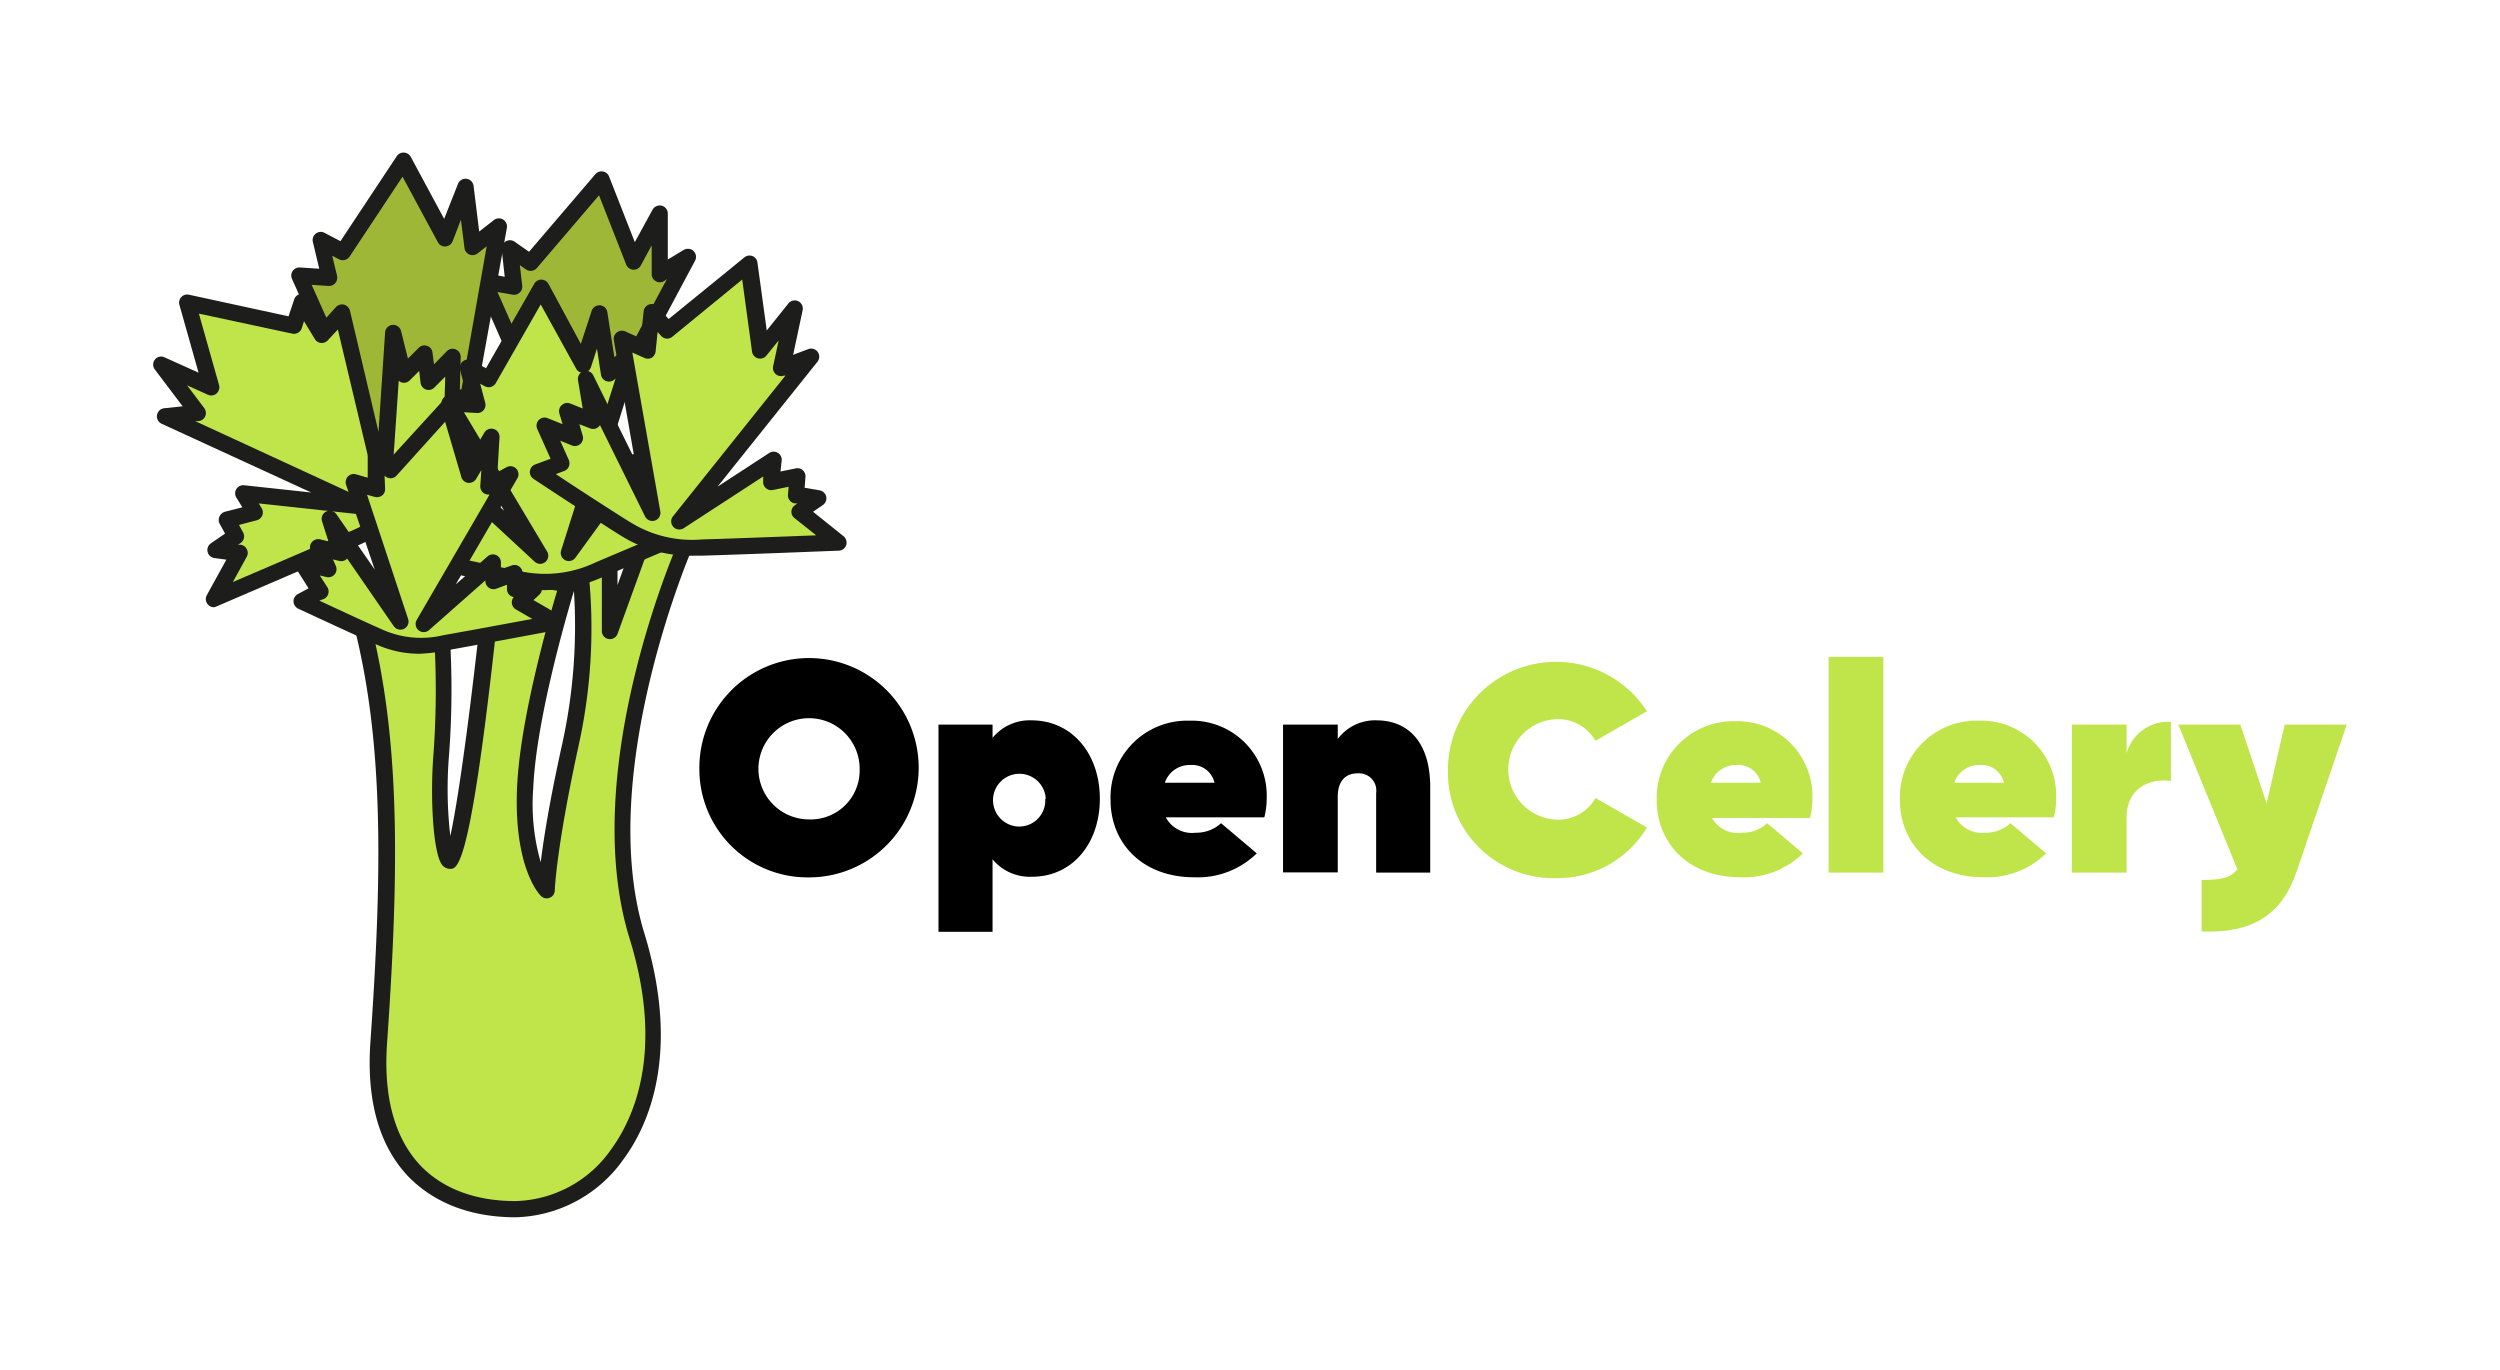 <svg id="Ebene_1" data-name="Ebene 1" xmlns="http://www.w3.org/2000/svg" viewBox="0 0 231.17 126.67"><defs><style>.cls-1{fill:#bfe54a;}.cls-2{fill:#1d1d1b;}.cls-3{fill:#9fb737;}</style></defs><title>opencelery</title><path class="cls-1" d="M33.67,58.32c2.6,10.71,2.46,22.58,1.38,38.1-.76,10.81,5.12,15.39,12.63,15.39,8.08,0,16.17-9.37,11.27-25.33-4.68-15.23,4.5-36.17,4.5-36.17l-4-.52-3.1,8.6v-7l-2.93.09a48.23,48.23,0,0,1-.71,17.37c-2.13,9.75-2.21,13.48-2.21,13.48s-2.29-2.22-2-9.49S52.5,54,52.5,54l-6.83-1S43,79.61,41.6,79.55c-.61,0-1.16-5-.77-9.77a80.8,80.8,0,0,0,.05-11.21Z"/><path class="cls-2" d="M47.68,112.56c-4.16,0-7.59-1.33-10-3.85-2.65-2.85-3.8-7-3.43-12.34,1.08-15.49,1.23-27.23-1.36-37.87a.73.73,0,0,1,.15-.65.71.71,0,0,1,.6-.28l7.22.25a.74.74,0,0,1,.72.71,81.38,81.38,0,0,1-.06,11.31,38,38,0,0,0,.12,7.46c.91-4.13,2.25-14.73,3.23-24.39a.74.74,0,0,1,.29-.51.73.73,0,0,1,.57-.16l6.82,1a.77.77,0,0,1,.36.15c-.11-1.1-.22-1.73-.23-1.75a.76.76,0,0,1,.72-.89l2.92-.09a.82.82,0,0,1,.55.21.78.78,0,0,1,.23.54V54.1l1.64-4.56a.76.76,0,0,1,.81-.49l3.95.52a.74.74,0,0,1,.55.37.76.76,0,0,1,0,.67c-.09.21-9,20.86-4.48,35.65,3.46,11.27.29,17.94-1.9,20.91A12.59,12.59,0,0,1,47.68,112.56ZM34.62,59.1c2.4,10.57,2.23,22.2,1.17,37.38-.34,4.9.68,8.67,3,11.2,2.06,2.21,5.12,3.38,8.85,3.38a11.1,11.1,0,0,0,8.87-4.78c2-2.74,5-8.94,1.68-19.58C54,73,60.65,55.19,62.38,50.93L60,50.62l-2.9,8a.75.75,0,0,1-1.45-.26V52.16l-1.31,0A50.19,50.19,0,0,1,53.49,69c-2.07,9.53-2.19,13.3-2.19,13.33a.75.75,0,0,1-1.28.52c-.1-.1-2.52-2.53-2.21-10,.26-6.23,2.87-15.41,3.71-18.23l-5.18-.74c-2.73,26.55-4,26.51-4.77,26.46a.94.94,0,0,1-.66-.33c-.86-1-1.15-6.22-.83-10.25a81.26,81.26,0,0,0,.09-10.42Zm18.45-4.45c-.67,2.22-3.5,11.95-3.76,18.22A19.37,19.37,0,0,0,50,79.73c.26-2.13.82-5.68,2-11A50.69,50.69,0,0,0,53.07,54.65Z"/><path class="cls-3" d="M54.19,51.15c-3.85.91-4.4-4.83-6.06-5.33s3.28-4.74,3.28-4.74L44.77,26l2.76.51L47.13,23l1.93,1.33,6.56-7.68,3,7.57L61,19.74v5.59l2.61-1.58L54.28,41.23S58.05,50.24,54.19,51.15Z"/><path class="cls-2" d="M53.39,52c-2.36,0-3.53-2.24-4.34-3.79-.36-.67-.84-1.58-1.14-1.68a1.15,1.15,0,0,1-.85-.88c-.25-1.19,1.64-3.18,3.44-4.77L44.08,26.3a.76.76,0,0,1,.1-.77.72.72,0,0,1,.72-.27l1.77.33-.28-2.53a.72.72,0,0,1,.36-.73.76.76,0,0,1,.81,0l1.36.95,6.13-7.17a.75.75,0,0,1,1.27.21l2.38,6.07,1.64-3a.77.77,0,0,1,.85-.37.75.75,0,0,1,.56.73V24l1.47-.89a.77.77,0,0,1,.91.1.76.76,0,0,1,.14.9L55.1,41.27c.58,1.46,2.43,6.58,1.12,9.15a2.73,2.73,0,0,1-1.85,1.46h0A4.44,4.44,0,0,1,53.39,52ZM48.6,45.2a5,5,0,0,1,1.77,2.32c1.07,2,1.89,3.32,3.65,2.9h0a1.21,1.21,0,0,0,.86-.68c1-1.89-.61-6.58-1.29-8.22a.72.72,0,0,1,0-.64L61.67,25.8,61.4,26a.76.76,0,0,1-.76,0,.75.75,0,0,1-.38-.65V22.69l-1,1.85a.75.75,0,0,1-.71.4.76.76,0,0,1-.65-.48l-2.51-6.4-5.75,6.73a.77.77,0,0,1-1,.13l-.57-.4.22,1.9a.74.74,0,0,1-.24.64.75.75,0,0,1-.64.19L46,27,52.1,40.78a.75.75,0,0,1-.2.87A16.44,16.44,0,0,0,48.6,45.2Z"/><path class="cls-3" d="M41.23,46.54a13.42,13.42,0,0,1-7.63.88c-1.72-.3.85-6.82.85-6.82L27.69,25.48l2.81.18-.83-3.46,2.07,1.08,5.59-8.42L41.19,22l1.86-4.71.68,5.55L46.13,21,43,38.35S45,45.17,41.23,46.54Z"/><path class="cls-2" d="M35.87,48.38a13.44,13.44,0,0,1-2.4-.22,1.35,1.35,0,0,1-.95-.68c-.8-1.44.53-5.3,1.12-6.86L27,25.79a.76.76,0,0,1,.06-.73.78.78,0,0,1,.67-.33l1.79.12-.59-2.48a.75.75,0,0,1,.27-.77.75.75,0,0,1,.81-.07l1.47.77,5.21-7.86a.73.73,0,0,1,.66-.33.76.76,0,0,1,.63.39l3.09,5.74L42.35,17a.75.75,0,0,1,1.44.18l.52,4.23,1.36-1.06a.75.75,0,0,1,.85-.05.76.76,0,0,1,.35.77L43.75,38.32c.31,1.16,1.75,7.45-2.26,8.93A16.07,16.07,0,0,1,35.87,48.38Zm-2.06-1.69A12.69,12.69,0,0,0,41,45.84c3-1.1,1.3-7.22,1.28-7.28a.78.78,0,0,1,0-.34L45,22.78l-.85.66a.75.75,0,0,1-1.2-.5l-.33-2.62-.77,2a.76.76,0,0,1-.66.47.72.72,0,0,1-.7-.39l-3.27-6.06-4.89,7.38a.76.76,0,0,1-1,.25l-.61-.32.45,1.86a.78.78,0,0,1-.16.66.74.74,0,0,1-.62.27l-1.57-.1,6.26,14a.73.73,0,0,1,0,.58C34.17,43.38,33.55,46.08,33.81,46.69Z"/><path class="cls-1" d="M19.78,55.4s8.86-3.8,12.49-5.4a13.49,13.49,0,0,0,6.1-4.68c1-1.41,5.88-8.71,5.88-8.71l-2.46.27L41.9,33,39.62,35.3l-.32-2.64-2,2-1-3.86L35.45,45l-3.8-16L29.75,31l-1.81-3.07-.74,2.22L17.33,28l2.2,7.82-4.61-2.09,3.37,4.46-3,.32,18,8.3L22.49,45.64l1.05,1.74L21,48.05l.83,1.53-1.87,1.28,2.19.29Z"/><path class="cls-2" d="M19.78,56.15a.73.73,0,0,1-.55-.25.74.74,0,0,1-.11-.86l1.81-3.29-1.11-.15a.75.75,0,0,1-.32-1.36l1.31-.9-.51-.93a.76.76,0,0,1,0-.66.79.79,0,0,1,.5-.43l1.61-.41L21.85,46a.75.75,0,0,1,.72-1.13l6.21.67L14.94,39.18a.74.74,0,0,1-.42-.8.75.75,0,0,1,.66-.63l1.71-.18-2.57-3.4a.75.75,0,0,1,0-.92.73.73,0,0,1,.89-.21l3.15,1.42-1.77-6.27a.75.75,0,0,1,.88-.94l9.21,2,.53-1.58a.75.75,0,0,1,.63-.5.72.72,0,0,1,.72.36l1.3,2.19,1.21-1.33a.77.77,0,0,1,.75-.22.78.78,0,0,1,.54.56L35,39.93l.61-9.21a.75.75,0,0,1,1.47-.13l.64,2.57,1-1a.73.73,0,0,1,.77-.18.72.72,0,0,1,.5.62l.14,1.09,1.19-1.22a.75.75,0,0,1,1.28.55l-.08,3,1.6-.17a.7.7,0,0,1,.72.35.74.74,0,0,1,0,.81c-.2.3-4.88,7.33-5.91,8.73a14.2,14.2,0,0,1-6.4,4.93c-3.59,1.58-12.41,5.36-12.49,5.4A.8.8,0,0,1,19.78,56.15ZM22,50.37l.25,0a.76.76,0,0,1,.57.41.75.75,0,0,1,0,.7l-1.29,2.34c2.84-1.22,8-3.42,10.48-4.54a12.68,12.68,0,0,0,5.8-4.43c.74-1,3.53-5.17,5-7.35l-.87.1a.73.73,0,0,1-.59-.2.8.8,0,0,1-.24-.57l.06-2-1,1a.75.75,0,0,1-.78.19.76.76,0,0,1-.5-.62l-.13-1.1-.87.87a.76.76,0,0,1-.73.2.75.75,0,0,1-.29-.16L36.2,45a.75.75,0,0,1-1.48.12L31.24,30.47l-.93,1a.75.75,0,0,1-1.2-.12l-1-1.65-.21.66a.76.76,0,0,1-.88.49L18.39,29l1.87,6.62a.77.77,0,0,1-.24.77.75.75,0,0,1-.8.11l-1.92-.87,1.59,2.11a.77.77,0,0,1,.09.75.76.76,0,0,1-.61.45l-.32,0,15.52,7.16A.77.77,0,0,1,34,47a.76.76,0,0,1-.81.55l-9.26-1,.27.45a.75.75,0,0,1-.46,1.11l-1.64.43.37.68a.75.75,0,0,1-.23,1Z"/><path class="cls-1" d="M67,47.77s-8.2,3.51-11.59,4.91a11.57,11.57,0,0,1-7,1c-1.6-.28-9.62-2.05-9.62-2.05L40.46,50l-2.7-2.69,3,0-1.57-2.1,2.58,0-2-3.41,10.15,9.41-8.38-14,2.61.14L43.26,34l2,1.06,4.84-8.45,3.87,7.1L55.45,29l.86,5.51,2.15-1.89L52.59,51.1l6.07-8.36.51,2,2.09-1.33.5,1.67,2.05-.4-1.2,1.74Z"/><path class="cls-2" d="M50.34,54.57a12.76,12.76,0,0,1-2.14-.2c-1.6-.28-9.32-2-9.65-2.06a.73.73,0,0,1-.56-.55.76.76,0,0,1,.23-.75l1.14-1-2.13-2.13a.75.75,0,0,1-.16-.83.71.71,0,0,1,.7-.45l1.49,0-.65-.87a.75.75,0,0,1-.07-.79.73.73,0,0,1,.68-.41l1.25,0L39.14,42.3a.75.75,0,0,1,1.16-.93l6.32,5.86-5.7-9.55a.76.76,0,0,1,0-.77.75.75,0,0,1,.69-.36l1.57.09-.64-2.45a.74.74,0,0,1,.26-.78.76.76,0,0,1,.82-.07l1.32.71,4.46-7.81a.75.75,0,0,1,1.31,0l3,5.56,1-3.06a.76.76,0,0,1,.77-.51.74.74,0,0,1,.68.63l.65,4.17,1.12-1a.75.75,0,0,1,.91-.07.75.75,0,0,1,.3.86L54.7,46.92l3.36-4.62a.75.75,0,0,1,1.33.26l.25,1,1.22-.78a.73.73,0,0,1,.66-.07.75.75,0,0,1,.46.49l.3,1,1.39-.27a.75.75,0,0,1,.76,1.16L63.8,46l3.39,1.07a.76.76,0,0,1,.07,1.41c-.09,0-8.25,3.53-11.6,4.91A13.6,13.6,0,0,1,50.34,54.57Zm-10-3.41c2.39.53,7,1.53,8.14,1.73a10.83,10.83,0,0,0,6.62-.9c2.36-1,7.1-3,9.73-4.12l-2.43-.77a.77.77,0,0,1-.48-.47A.79.79,0,0,1,62,46l.16-.23-.25.05a.75.75,0,0,1-.86-.52l-.21-.71-1.26.8a.72.72,0,0,1-.67.06.76.76,0,0,1-.46-.51l-.11-.43-5.14,7.07a.75.75,0,0,1-1.32-.66L56.92,35l-.11.1a.75.75,0,0,1-.75.14.74.74,0,0,1-.49-.59l-.37-2.41-.56,1.72a.76.76,0,0,1-.65.51.71.71,0,0,1-.72-.39L50,28.15l-4.16,7.28a.75.75,0,0,1-1,.29l-.44-.24.47,1.77a.75.75,0,0,1-.77.94l-1.2-.07L50.59,51a.75.75,0,0,1-1.16.93l-6.91-6.4a.63.63,0,0,1-.08.23.77.77,0,0,1-.65.37H40.72l.66.88a.75.75,0,0,1,.07.79.78.78,0,0,1-.68.41l-1.17,0L41,49.51a.74.74,0,0,1,.22.56.78.78,0,0,1-.25.54Z"/><path class="cls-1" d="M77.49,50.17s-8.91.35-12.58.46A11.55,11.55,0,0,1,58,49c-1.4-.83-8.26-5.35-8.26-5.35l2.18-.8-1.56-3.49,2.81,1.13L52.44,38l2.4,1L54.19,35l6.13,12.41L57.5,31.33l2.38,1.06.38-3.54,1.46,1.69,7.52-6.16,1.09,8,3.11-3.85L72.27,34,75,33,62.88,48.16l8.65-5.64-.23,2,2.43-.5-.13,1.73,2.06.36-1.74,1.2Z"/><path class="cls-2" d="M64.35,51.38a12.12,12.12,0,0,1-6.74-1.73c-1.39-.83-8-5.18-8.28-5.37a.77.77,0,0,1-.33-.71.76.76,0,0,1,.48-.62l1.43-.53-1.23-2.75a.75.75,0,0,1,.14-.83.73.73,0,0,1,.82-.17l1.38.55-.3-1a.76.76,0,0,1,1-.91l1.16.46-.43-2.59a.75.75,0,0,1,1.42-.45l3.81,7.72L56.76,31.46a.74.74,0,0,1,.28-.72.76.76,0,0,1,.77-.1l1.44.65.27-2.52a.75.75,0,0,1,1.31-.4l1,1.13,7-5.7a.75.75,0,0,1,.75-.12.74.74,0,0,1,.46.6l.86,6.28,2-2.5a.75.75,0,0,1,1.32.62l-.88,4.13,1.4-.53a.75.75,0,0,1,.85,1.17L66.35,45l4.77-3.11a.75.75,0,0,1,1.16.71l-.11,1,1.41-.29a.74.74,0,0,1,.65.17.75.75,0,0,1,.25.62l-.08,1,1.39.24a.76.76,0,0,1,.61.58.77.77,0,0,1-.31.78l-.91.62L78,49.58a.78.78,0,0,1,.25.82.75.75,0,0,1-.69.52c-.09,0-9,.36-12.59.46ZM51.4,43.84c2,1.34,6,3.92,7,4.52a10.8,10.8,0,0,0,6.51,1.52c2.55-.07,7.7-.27,10.56-.38l-2-1.59a.72.72,0,0,1-.29-.61.74.74,0,0,1,.33-.59l.22-.16-.25,0a.76.76,0,0,1-.62-.79l.06-.75-1.46.3a.75.75,0,0,1-.89-.82l0-.43-7.33,4.77a.75.75,0,0,1-1-1.1l10.39-13-.14,0a.75.75,0,0,1-1-.86l.51-2.39-1.14,1.41a.75.75,0,0,1-1.32-.37l-.91-6.67-6.49,5.31a.74.74,0,0,1-1-.09l-.33-.37-.19,1.82a.8.8,0,0,1-.37.57.78.78,0,0,1-.68,0l-1.1-.49L61.06,47.3a.75.75,0,0,1-1.41.46l-4.17-8.45a.77.77,0,0,1-.17.19.73.73,0,0,1-.74.11l-1-.38.31,1.05a.75.75,0,0,1-1,.91l-1.08-.44.8,1.79a.78.78,0,0,1,0,.6.73.73,0,0,1-.43.41Z"/><path class="cls-1" d="M51.36,57.59S44.11,59,41.12,59.48a9.5,9.5,0,0,1-5.85-.5c-1.25-.51-7.4-3.38-7.4-3.38l1.69-.92L27.86,52l2.43.59-.89-2,2.07.49-1-3.11L37,57.42,32.73,44.58l2.08.59-.11-2.94,1.39,1.2,5.42-6,1.85,6.42,2.08-3.53L45.14,45l2.07-1.14L39.16,57.71l6.4-5.66.06,1.68,1.92-.7.11,1.43,1.73,0L48.1,55.7Z"/><path class="cls-2" d="M38.79,60.45A9.56,9.56,0,0,1,35,59.68c-1.24-.52-7.17-3.28-7.43-3.4a.77.77,0,0,1-.43-.66.75.75,0,0,1,.39-.68l1-.54-1.26-2a.74.74,0,0,1,0-.84.75.75,0,0,1,.78-.3l.94.23-.26-.58a.72.72,0,0,1,.11-.78.76.76,0,0,1,.75-.26l.78.19-.59-1.85a.75.75,0,0,1,1.33-.66l3.54,5.12L32,44.82a.78.78,0,0,1,.17-.76.75.75,0,0,1,.75-.2l1.08.31L34,42.25a.75.75,0,0,1,1.24-.59l.84.73L41,37a.77.77,0,0,1,.73-.23.76.76,0,0,1,.55.52L43.6,42l1.19-2a.76.76,0,0,1,.87-.33.75.75,0,0,1,.53.76L46,43.66l.87-.48a.75.75,0,0,1,1,1l-5.73,9.86,2.94-2.59a.76.76,0,0,1,.79-.13.74.74,0,0,1,.45.66l0,.65,1-.34a.71.71,0,0,1,.66.07.75.75,0,0,1,.34.58l.06.75,1,0a.75.75,0,0,1,.49,1.3l-.54.5,2.39,1.38a.76.76,0,0,1,.36.78.74.74,0,0,1-.6.61s-7.26,1.36-10.25,1.89A14.52,14.52,0,0,1,38.79,60.45Zm-9.26-4.91c1.88.88,5.17,2.4,6,2.75a8.73,8.73,0,0,0,5.44.45c2-.35,5.88-1.07,8.25-1.51l-1.52-.88a.75.75,0,0,1-.37-.57.73.73,0,0,1,.18-.57.75.75,0,0,1-.63-.69l0-.45-1,.37a.73.73,0,0,1-.67-.09.75.75,0,0,1-.33-.6v-.08l-5.21,4.6a.75.75,0,0,1-1.14-.94l6.74-11.6a.83.83,0,0,1-.51-.11.78.78,0,0,1-.35-.68l.1-1.48-.48.82a.78.78,0,0,1-.74.37.75.75,0,0,1-.63-.54L41.16,39l-4.51,5a.75.75,0,0,1-1,.06l-.09-.07.05,1.21a.74.74,0,0,1-.28.62.8.8,0,0,1-.67.13l-.72-.2,3.8,11.49a.75.75,0,0,1-1.33.66l-4.31-6.25,0,0a.74.74,0,0,1-.72.22l-.59-.14.26.59a.74.74,0,0,1-.1.78.75.75,0,0,1-.75.26l-.63-.15.7,1.09a.73.73,0,0,1,.09.59.74.74,0,0,1-.36.47Z"/><path d="M64.67,71.13a10.14,10.14,0,1,1,10.14,10A10,10,0,0,1,64.67,71.13Zm14.82,0a4.68,4.68,0,1,0-4.68,4.64A4.53,4.53,0,0,0,79.49,71.13Z"/><path d="M101.7,73.86c0,4.13-2.54,7.21-6.26,7.21a4.47,4.47,0,0,1-3.66-1.61v6.7h-5V67h5v1.23a4.44,4.44,0,0,1,3.66-1.62C99.16,66.64,101.7,69.73,101.7,73.86Zm-5,0a2.44,2.44,0,1,0-2.44,2.57A2.41,2.41,0,0,0,96.65,73.86Z"/><path d="M110.58,77a3.37,3.37,0,0,0,2.33-.88l3.3,2.79a7.8,7.8,0,0,1-5.79,2.21c-4.78,0-7.73-3.14-7.73-7.16A7.09,7.09,0,0,1,110,66.64a6.93,6.93,0,0,1,7.13,7.16,7.21,7.21,0,0,1-.22,1.78H107.8A2.75,2.75,0,0,0,110.58,77Zm1.72-4.62a2.1,2.1,0,0,0-2.21-1.64,2.41,2.41,0,0,0-2.38,1.64Z"/><path d="M132.25,72.79v7.9h-5V73.34a1.6,1.6,0,0,0-1.7-1.83c-1.23,0-1.85.82-1.85,2.16v7h-5.06V67h5.06v1.33a4.31,4.31,0,0,1,3.66-1.72C130.15,66.64,132.25,68.56,132.25,72.79Z"/><path class="cls-1" d="M133.89,71.13a10,10,0,0,1,18.4-5.36l-4.76,2.73a4,4,0,0,0-3.63-2,4.65,4.65,0,0,0,0,9.29,3.93,3.93,0,0,0,3.63-2l4.76,2.73a9.63,9.63,0,0,1-8.39,4.68A9.76,9.76,0,0,1,133.89,71.13Z"/><path class="cls-1" d="M161.08,77a3.35,3.35,0,0,0,2.33-.88l3.3,2.79a7.8,7.8,0,0,1-5.79,2.21c-4.78,0-7.73-3.14-7.73-7.16a7.09,7.09,0,0,1,7.27-7.27,6.93,6.93,0,0,1,7.13,7.16,7.21,7.21,0,0,1-.22,1.78H158.3A2.75,2.75,0,0,0,161.08,77Zm1.73-4.62a2.11,2.11,0,0,0-2.22-1.64,2.42,2.42,0,0,0-2.38,1.64Z"/><path class="cls-1" d="M169.09,60.74h5.06V80.69h-5.06Z"/><path class="cls-1" d="M183.57,77a3.35,3.35,0,0,0,2.33-.88l3.3,2.79a7.8,7.8,0,0,1-5.79,2.21c-4.78,0-7.73-3.14-7.73-7.16A7.09,7.09,0,0,1,183,66.64a6.93,6.93,0,0,1,7.13,7.16,7.21,7.21,0,0,1-.22,1.78h-9.07A2.75,2.75,0,0,0,183.57,77Zm1.73-4.62a2.11,2.11,0,0,0-2.22-1.64,2.4,2.4,0,0,0-2.37,1.64Z"/><path class="cls-1" d="M200.74,66.75v5.47c-2-.28-4.1.68-4.1,3.39v5.08h-5.06V67h5.06v2.65A4,4,0,0,1,200.74,66.75Z"/><path class="cls-1" d="M217,67l-4.65,13.63c-1.37,4-4.13,5.69-8.77,5.5V81.37c1.8,0,2.7-.19,3.3-1L201.42,67h5.74l2.43,7.29L211.26,67Z"/></svg>